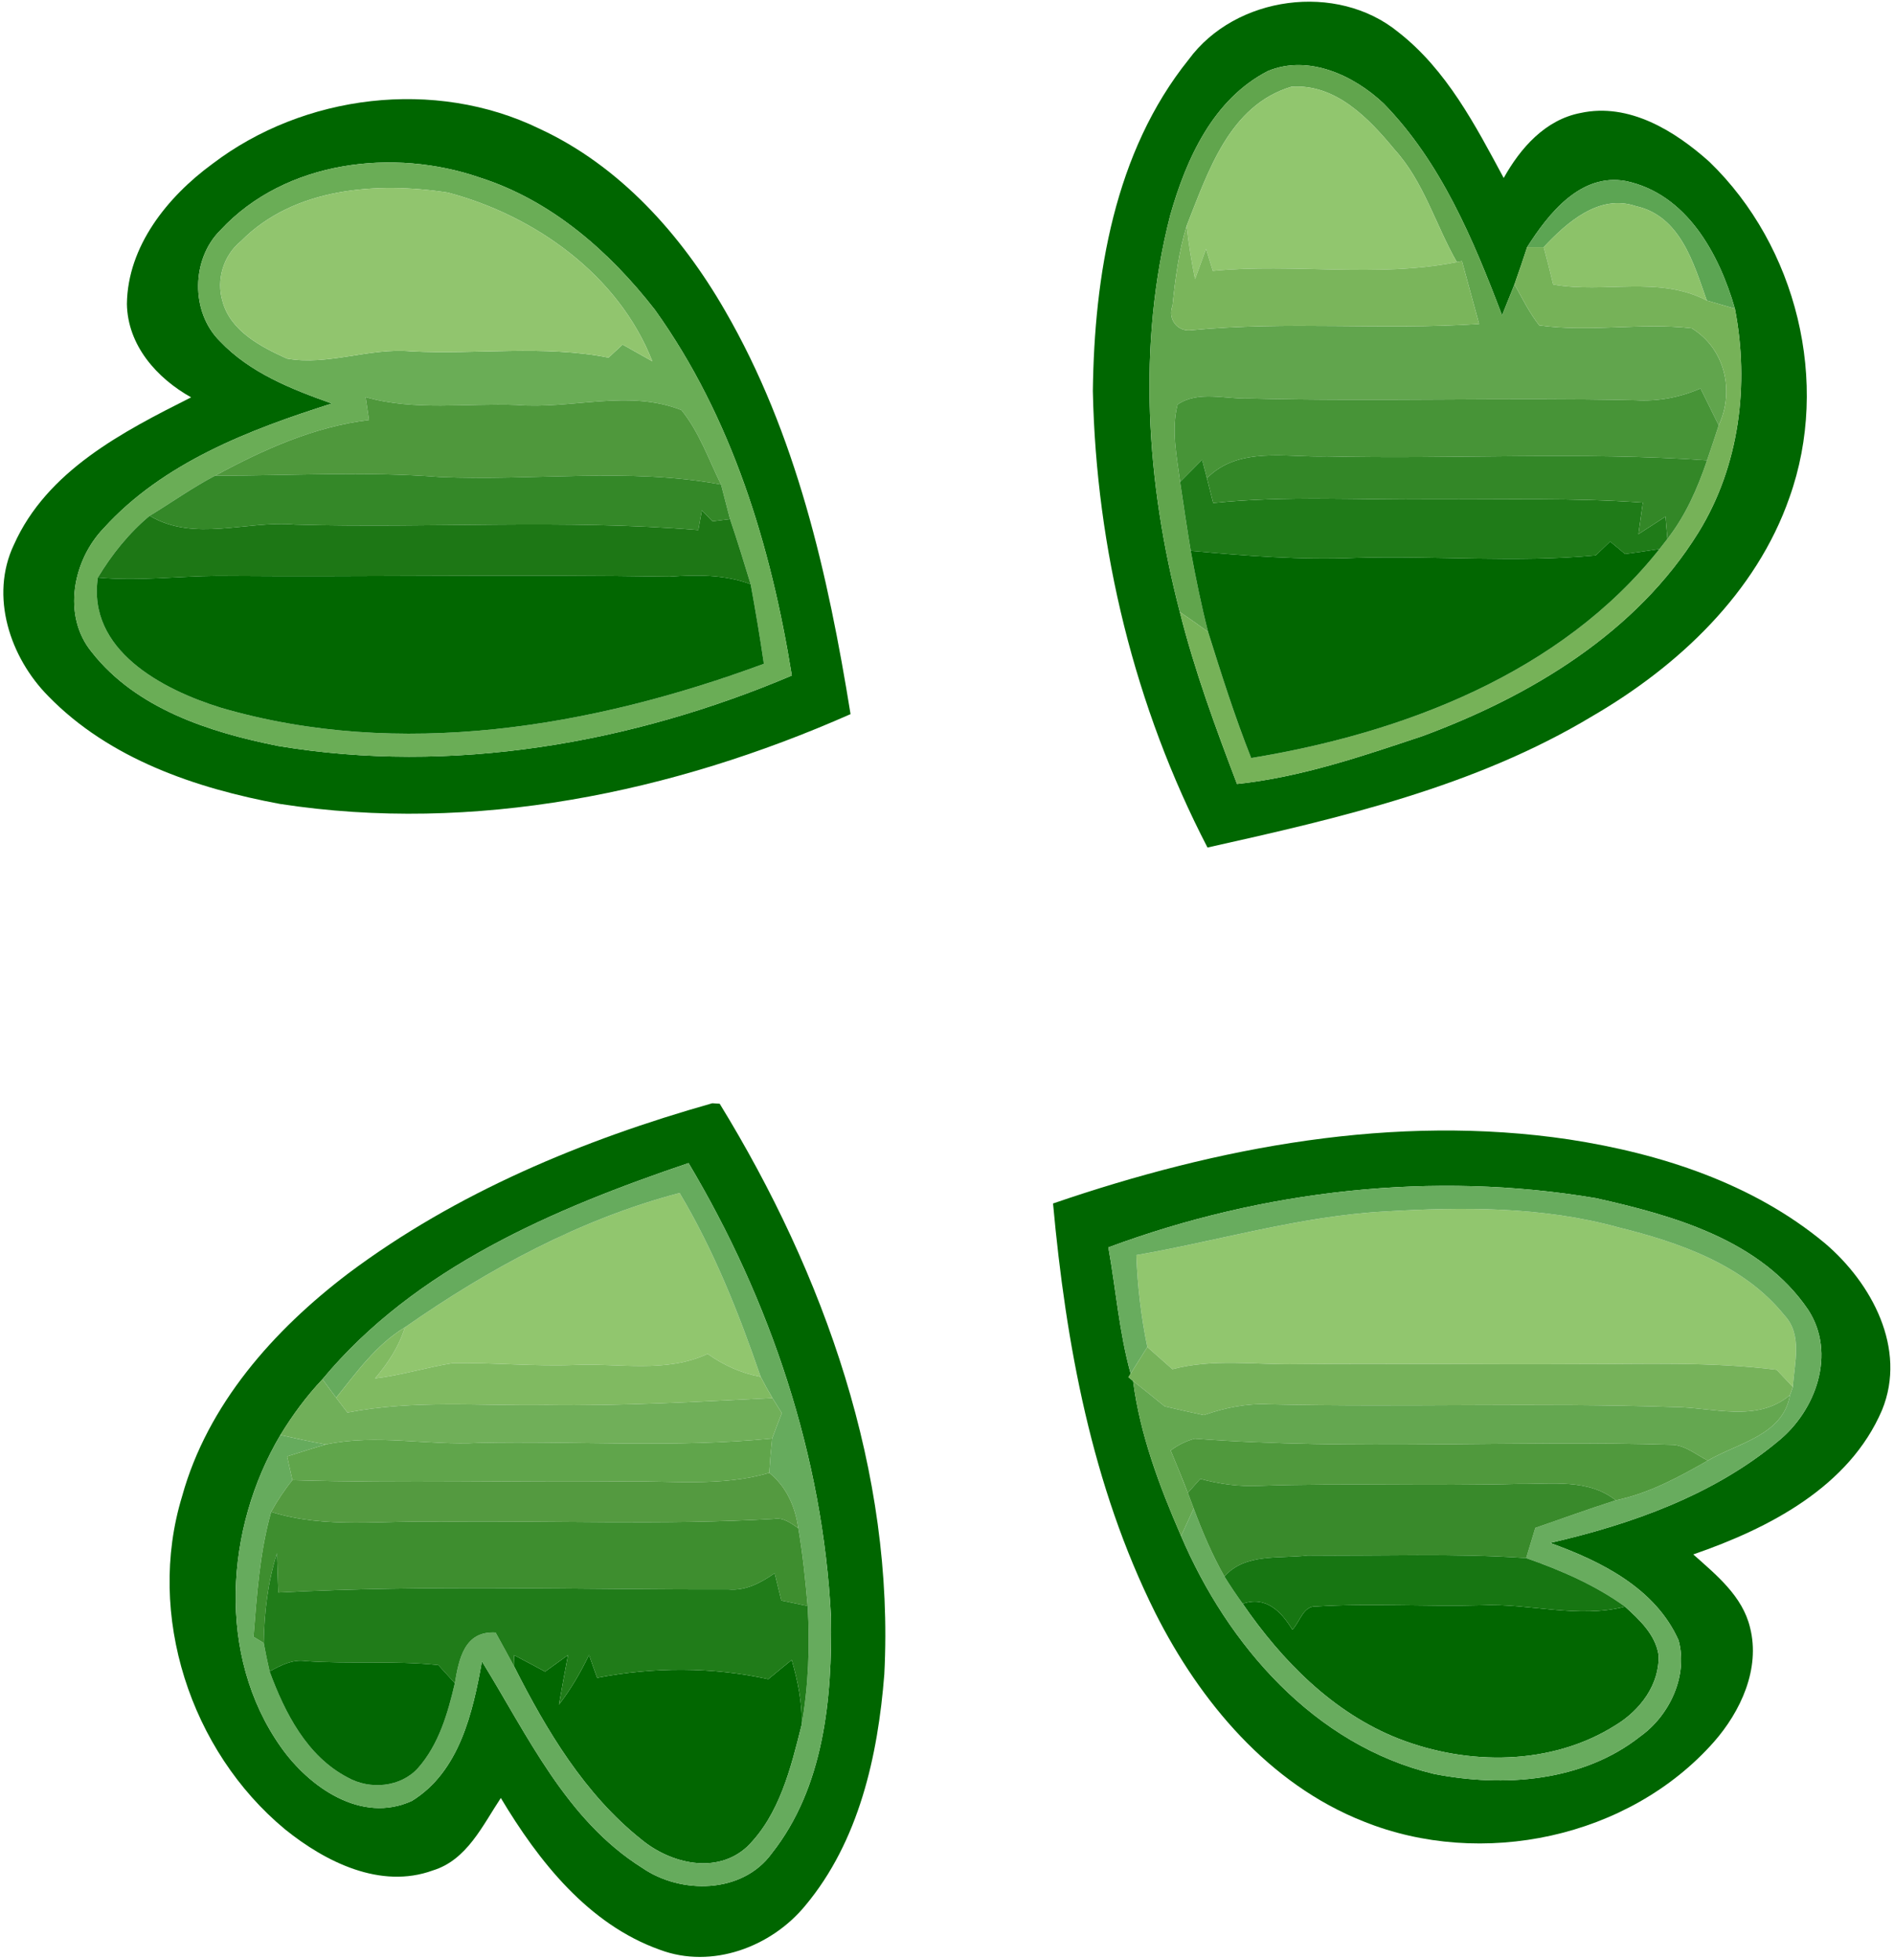<svg xmlns="http://www.w3.org/2000/svg" xmlns:xlink="http://www.w3.org/1999/xlink" width="493" height="510" version="1.1" viewBox="0 0 493 510"><title>4chan</title><desc>Created with Sketch.</desc><g id="Page-1" fill="none" fill-rule="evenodd" stroke="none" stroke-width="1"><g id="4chan" transform="translate(-1, -1)"><g id="#006701ff" fill="#006701" transform="translate(283.608, 0)"><path id="Shape" d="M26.78,16.515 C38.952,-0.1 65.38,-3.715 81.368,9.362 C93.942,19.175 101.396,33.556 108.8,47.31 C113.142,39.529 119.617,32.151 128.803,30.394 C141.402,27.658 153.349,35.037 162.359,43.118 C185.073,65.079 193.857,100.543 183.191,130.409 C174.532,155.307 154.202,174.356 131.865,187.332 C101.296,205.729 66.133,213.835 31.699,221.515 C12.775,185.048 2.711,143.837 1.857,102.751 C2.234,72.709 7.429,40.584 26.78,16.515 L26.78,16.515 Z M47.485,19.451 C33.18,26.755 26.152,42.34 21.986,57.048 C13.327,90.805 15.787,126.745 24.496,160.226 C28.336,175.511 33.782,190.268 39.379,204.976 C56.019,203.219 71.906,197.773 87.693,192.502 C115.853,182.086 143.36,165.597 159.498,139.52 C170.165,122.253 172.8,101.07 168.985,81.318 C164.869,67.012 156.411,51.451 140.624,48.113 C128.853,45.929 120.471,56.546 114.899,65.305 C113.845,68.543 112.74,71.755 111.611,74.968 C110.532,77.653 109.453,80.364 108.373,83.049 C100.894,63.373 92.511,43.269 77.578,27.959 C69.823,20.631 58.052,15.134 47.485,19.451 L47.485,19.451 Z"/></g><g id="#61a54dff" fill="#61A54D" transform="translate(298.667, 17.569)"><path id="Shape" d="M32.427,1.882 C42.993,-2.435 54.764,3.062 62.519,10.391 C77.453,25.7 85.835,45.804 93.315,65.481 C94.394,62.795 95.473,60.085 96.552,57.399 C98.56,61.038 100.417,64.803 103.002,68.091 C116.154,69.923 129.481,67.338 142.657,68.819 C151.291,74.089 153.926,85.082 149.71,94.093 C148.104,90.88 146.547,87.693 144.966,84.505 C139.645,86.814 133.898,87.918 128.075,87.567 C94.569,86.814 61.013,87.969 27.507,87.115 C21.358,87.341 14.306,84.982 8.86,88.671 C7.153,95.322 8.659,102.174 9.512,108.825 C10.416,114.798 11.269,120.797 12.273,126.745 C13.578,133.823 15.009,140.85 16.791,147.827 C14.356,146.071 11.922,144.339 9.437,142.657 C0.728,109.176 -1.732,73.236 6.927,39.479 C11.093,24.772 18.121,9.186 32.427,1.882 L32.427,1.882 Z M38.475,5.998 C22.287,10.867 16.816,28.11 11.219,42.165 C9.161,48.916 8.257,55.969 7.529,62.996 C6.199,66.409 8.835,69.823 12.398,69.346 C37.321,66.936 62.394,69.396 87.341,67.715 C85.86,62.268 84.38,56.822 82.874,51.376 L81.544,51.627 C75.997,41.939 72.96,30.72 65.305,22.312 C58.579,14.18 49.995,5.195 38.475,5.998 L38.475,5.998 Z"/></g><g id="#91c66eff" fill="#91C66E" transform="translate(97.882, 22.588)"><path id="Shape" d="M239.26,0.979 C250.78,0.176 259.363,9.161 266.089,17.293 C273.744,25.7 276.781,36.919 282.328,46.607 C261.396,50.773 239.937,46.833 218.805,48.891 C218.227,46.984 217.625,45.076 217.048,43.169 C216.32,45.126 214.915,49.067 214.187,51.024 C213.258,46.431 212.48,41.788 212.003,37.145 C217.6,23.09 223.071,5.848 239.26,0.979 L239.26,0.979 Z"/><path id="Shape" d="M8.508,323.765 C30.318,308.53 54.212,295.58 80.013,288.803 C88.922,303.711 95.473,320.176 101.12,336.64 C96.1,335.711 91.457,333.628 87.316,330.667 C76.424,335.762 64.226,333.026 52.656,333.553 C42.089,333.955 31.548,332.9 21.007,333.076 C14.205,334.13 7.605,336.238 0.753,337.042 C4.116,333.101 6.977,328.759 8.508,323.765 L8.508,323.765 Z"/><path id="Shape" d="M198.902,304.966 C220.436,301.227 241.569,294.827 263.504,293.622 C283.834,292.417 304.64,292.292 324.417,297.763 C340.254,301.678 357.02,307.476 367.586,320.627 C372.38,325.722 370.171,333.076 369.795,339.275 C368.74,338.171 366.632,335.937 365.578,334.808 C348.386,332.649 331.018,333.352 313.725,333.327 C289.431,333.478 265.136,333.101 240.866,333.352 C229.998,333.553 218.955,331.821 208.289,334.657 C206.105,332.725 203.922,330.817 201.763,328.885 C200.132,321.004 199.203,312.998 198.902,304.966 L198.902,304.966 Z"/></g><g id="#006600ff" fill="#060" transform="translate(0, 25.098)"><path id="Shape" d="M56.245,18.573 C80.088,0.402 114.221,-3.79 141.352,9.362 C162.309,19.024 178.322,36.944 189.691,56.671 C208.289,88.747 216.546,125.44 222.394,161.707 C176.088,182.162 124.361,192.853 73.889,185.073 C51.953,181.007 29.465,173.352 13.578,157.038 C3.614,146.974 -1.732,131.012 4.618,117.635 C13.202,98.409 32.878,88.27 50.748,79.285 C41.813,74.29 34.234,65.782 34.033,55.015 C34.209,39.956 44.599,27.106 56.245,18.573 L56.245,18.573 Z M58.403,35.765 C50.748,43.294 50.573,57.123 58.253,64.678 C66.083,72.935 76.875,77.151 87.366,80.891 C65.907,87.693 43.47,96.276 27.984,113.343 C19.953,121.675 17.142,136.082 24.847,145.518 C36.442,160.326 55.642,166.45 73.412,169.989 C118.463,177.493 165.321,169.387 207.109,151.667 C201.713,118.061 191.498,84.405 171.445,56.471 C159.674,41.362 144.59,28.11 126.067,22.162 C103.504,14.306 75.219,17.644 58.403,35.765 L58.403,35.765 Z"/><path id="Shape" d="M91.658,307.225 C119.768,286.168 152.772,272.464 186.403,262.952 L188.336,263.078 C215.517,307.376 233.914,359.002 231.178,411.558 C229.522,432.74 224.577,455.002 210.623,471.693 C201.738,482.51 186.278,488.257 172.8,483.213 C154.127,476.587 141.202,460.147 131.363,443.708 C126.62,450.836 122.554,459.846 113.669,462.557 C100.041,467.526 85.71,460.348 75.194,451.865 C50.547,431.46 39.002,396.047 48.389,365.252 C55.015,341.283 72.257,321.958 91.658,307.225 L91.658,307.225 Z M84.932,334.758 C80.765,339.175 77.151,344.069 73.989,349.264 C59.583,373.509 57.349,406.689 74.064,430.381 C81.443,440.897 95.071,450.485 108.223,444.461 C120.571,436.856 124.085,421.471 126.444,408.169 C138.315,427.369 148.329,449.431 168.157,461.879 C178.246,468.831 194.259,468.656 201.889,458.115 C215.492,440.922 217.65,417.757 217.299,396.599 C215.216,354.936 201.512,314.227 180.229,278.513 C145.267,290.359 109.076,305.694 84.932,334.758 L84.932,334.758 Z"/></g><g id="#6aad56ff" fill="#6AAD56" transform="translate(20.078, 42.667)"><path id="Shape" d="M38.325,18.196 C55.14,0.075 83.426,-3.263 105.989,4.593 C124.511,10.541 139.595,23.793 151.366,38.902 C171.42,66.836 181.635,100.493 187.031,134.099 C145.242,151.818 98.384,159.925 53.333,152.42 C35.564,148.882 16.364,142.758 4.769,127.95 C-2.936,118.513 -0.125,104.107 7.906,95.774 C23.391,78.707 45.829,70.124 67.288,63.322 C56.797,59.583 46.005,55.366 38.174,47.109 C30.494,39.555 30.67,25.725 38.325,18.196 L38.325,18.196 Z M43.645,21.082 C39.078,24.772 37.145,31.147 38.852,36.769 C40.96,44.499 48.841,48.565 55.592,51.627 C66.359,53.534 77.001,48.765 87.868,49.744 C105.01,50.648 122.353,48.038 139.319,51.376 C140.223,50.522 142.055,48.841 142.984,47.987 C145.544,49.443 148.129,50.899 150.714,52.329 C141.955,29.942 120.195,14.431 97.481,8.433 C79.059,5.622 57.475,7.078 43.645,21.082 L43.645,21.082 Z M76.097,61.666 C76.398,63.649 76.675,65.631 76.976,67.614 C62.72,69.321 49.443,75.319 36.919,82.096 C31.021,85.183 25.575,89.073 19.878,92.536 C14.456,97.054 10.039,102.576 6.4,108.599 C3.564,127.473 23.191,137.738 38.275,142.431 C84.856,156.085 135.053,147.551 179.752,131.037 C178.748,124.11 177.569,117.208 176.314,110.331 C174.582,104.659 172.85,99.012 170.943,93.39 C170.165,90.403 169.387,87.416 168.609,84.405 C165.371,77.854 162.936,70.751 158.293,65.029 C144.414,59.558 129.732,64.878 115.426,63.699 C102.3,63.197 88.922,65.305 76.097,61.666 L76.097,61.666 Z"/></g><g id="#5ca553ff" fill="#5CA553" transform="translate(396.549, 47.686)"><path id="Shape" d="M1.958,17.619 C7.529,8.86 15.912,-1.757 27.683,0.427 C43.47,3.765 51.928,19.325 56.044,33.631 C54.212,33.104 50.547,32.025 48.715,31.498 C45.302,21.81 41.813,9.487 30.268,6.952 C20.681,3.715 12.323,11.169 6.275,17.619 L1.958,17.619 L1.958,17.619 Z"/></g><g id="#91c56eff" fill="#91C56E" transform="translate(57.725, 47.686)"><path id="Shape" d="M5.998,16.063 C19.827,2.058 41.412,0.602 59.834,3.413 C82.547,9.412 104.307,24.922 113.067,47.31 C110.482,45.879 107.896,44.424 105.336,42.968 C104.408,43.821 102.576,45.503 101.672,46.356 C84.706,43.018 67.363,45.628 50.221,44.725 C39.354,43.746 28.712,48.515 17.945,46.607 C11.194,43.545 3.313,39.479 1.205,31.749 C-0.502,26.127 1.431,19.752 5.998,16.063 L5.998,16.063 Z"/></g><g id="#8cc269ff" fill="#8CC269" transform="translate(401.569, 52.706)"><path id="Shape" d="M1.255,12.599 C7.304,6.149 15.661,-1.305 25.249,1.933 C36.794,4.467 40.282,16.791 43.696,26.478 C31.096,19.928 17.067,24.722 3.715,22.312 C2.936,19.049 2.133,15.812 1.255,12.599 L1.255,12.599 Z"/></g><g id="#7ab55bff" fill="#7AB55B" transform="translate(303.686, 57.725)"><path id="Shape" d="M2.51,22.839 C3.238,15.812 4.141,8.759 6.199,2.008 C6.676,6.651 7.454,11.294 8.383,15.887 C9.111,13.929 10.516,9.989 11.244,8.031 C11.821,9.939 12.424,11.846 13.001,13.754 C34.133,11.696 55.592,15.636 76.524,11.47 L77.854,11.219 C79.36,16.665 80.841,22.111 82.322,27.558 C57.374,29.239 32.301,26.78 7.379,29.189 C3.815,29.666 1.18,26.253 2.51,22.839 L2.51,22.839 Z"/></g><g id="#76b258ff" fill="#76B258" transform="translate(306.196, 65.255)"><path id="Shape" d="M92.311,0.05 L96.627,0.05 C97.506,3.263 98.309,6.5 99.087,9.763 C112.439,12.173 126.469,7.379 139.068,13.929 C140.9,14.456 144.565,15.536 146.397,16.063 C150.212,35.815 147.576,56.998 136.91,74.265 C120.772,100.342 93.264,116.831 65.104,127.247 C49.318,132.518 33.431,137.964 16.791,139.721 C11.194,125.013 5.747,110.256 1.907,94.971 C4.392,96.653 6.827,98.384 9.261,100.141 C12.725,111.184 16.213,122.202 20.48,132.969 C60.035,126.494 101.145,110.883 126.77,78.582 C127.272,77.929 128.301,76.599 128.828,75.947 C133.572,69.873 136.684,62.77 139.144,55.517 C140.198,52.48 141.202,49.443 142.18,46.406 C146.397,37.396 143.762,26.403 135.128,21.133 C121.951,19.652 108.624,22.237 95.473,20.405 C92.888,17.117 91.031,13.352 89.023,9.713 C90.152,6.5 91.256,3.288 92.311,0.05 L92.311,0.05 Z"/></g><g id="#479437ff" fill="#479437" transform="translate(306.196, 100.392)"><path id="Shape" d="M120.546,4.744 C126.369,5.095 132.116,3.991 137.437,1.682 C139.018,4.869 140.574,8.056 142.18,11.269 C141.202,14.306 140.198,17.343 139.144,20.38 C106.215,18.071 73.161,20.129 40.182,19.351 C29.641,19.702 17.293,16.64 8.96,25.023 C8.659,23.818 8.031,21.434 7.705,20.229 C5.798,22.136 3.89,24.069 1.983,26.002 C1.129,19.351 -0.376,12.499 1.33,5.848 C6.776,2.158 13.829,4.518 19.978,4.292 C53.484,5.145 87.04,3.991 120.546,4.744 L120.546,4.744 Z"/></g><g id="#4f983cff" fill="#4F983C" transform="translate(55.216, 102.902)"><path id="Shape" d="M40.96,1.431 C53.785,5.07 67.162,2.962 80.289,3.464 C94.595,4.643 109.277,-0.678 123.156,4.794 C127.799,10.516 130.234,17.619 133.471,24.169 C109.402,19.677 84.605,23.291 60.235,22.212 C40.759,20.681 21.283,21.885 1.782,21.86 C14.306,15.084 27.583,9.085 41.838,7.379 C41.537,5.396 41.261,3.413 40.96,1.431 L40.96,1.431 Z"/></g><g id="#1f7b18ff" fill="#1F7B18" transform="translate(306.196, 120.471)"><path id="Shape" d="M1.983,5.923 C3.89,3.991 5.798,2.058 7.705,0.151 C8.031,1.355 8.659,3.74 8.96,4.944 C9.362,6.551 10.19,9.788 10.591,11.395 C29.591,9.437 48.715,10.667 67.79,10.441 C86.011,10.541 104.232,9.989 122.428,11.294 C122.027,14.03 121.65,16.765 121.274,19.501 C123.608,17.97 125.967,16.439 128.326,14.933 C128.452,16.364 128.703,19.275 128.828,20.731 C128.301,21.384 127.272,22.714 126.77,23.366 C123.784,23.843 120.797,24.27 117.81,24.671 C116.505,23.592 115.2,22.513 113.92,21.434 C112.991,22.337 111.109,24.119 110.18,25.023 C89.399,27.005 68.518,25.048 47.686,25.675 C33.33,26.278 19.024,25.148 4.744,23.843 C3.74,17.895 2.886,11.896 1.983,5.923 L1.983,5.923 Z"/></g><g id="#338727ff" fill="#338727" transform="translate(313.725, 117.961)"><path id="Shape" d="M1.431,7.454 C9.763,-0.929 22.111,2.133 32.653,1.782 C65.631,2.56 98.685,0.502 131.614,2.811 C129.155,10.064 126.042,17.167 121.299,23.241 C121.173,21.785 120.922,18.874 120.797,17.443 C118.438,18.949 116.078,20.48 113.744,22.011 C114.121,19.275 114.497,16.54 114.899,13.804 C96.703,12.499 78.482,13.051 60.26,12.951 C41.186,13.176 22.061,11.947 3.062,13.904 C2.66,12.298 1.832,9.06 1.431,7.454 L1.431,7.454 Z"/></g><g id="#348828ff" fill="#348828" transform="translate(37.647, 122.98)"><path id="Shape" d="M19.351,1.782 C38.852,1.807 58.328,0.602 77.804,2.133 C102.174,3.213 126.971,-0.402 151.04,4.091 C151.818,7.103 152.596,10.089 153.374,13.076 C152.245,13.227 149.961,13.503 148.806,13.653 C148.129,12.925 146.748,11.52 146.045,10.792 C145.82,12.097 145.343,14.657 145.117,15.937 C110.205,13.051 75.118,15.511 40.132,14.507 C27.507,13.377 14.005,19.15 2.309,12.223 C8.006,8.759 13.453,4.869 19.351,1.782 L19.351,1.782 Z"/></g><g id="#1d7715ff" fill="#1D7715" transform="translate(25.098, 133.02)"><path id="Shape" d="M158.595,0.753 C159.297,1.481 160.678,2.886 161.355,3.614 C162.51,3.464 164.794,3.187 165.923,3.037 C167.831,8.659 169.562,14.306 171.294,19.978 C164.518,17.443 157.289,17.518 150.187,18.02 C110.984,17.393 71.755,18.121 32.552,17.82 C22.162,17.895 11.771,19.225 1.38,18.246 C5.02,12.223 9.437,6.701 14.858,2.184 C26.554,9.111 40.056,3.338 52.681,4.467 C87.667,5.471 122.755,3.012 157.666,5.898 C157.892,4.618 158.369,2.058 158.595,0.753 L158.595,0.753 Z"/></g><g id="#026701ff" fill="#026701" transform="translate(25.098, 140.549)"><path id="Shape" d="M395.018,1.355 C396.298,2.435 397.603,3.514 398.908,4.593 C401.895,4.191 404.882,3.765 407.868,3.288 C382.243,35.589 341.133,51.2 301.578,57.675 C297.311,46.908 293.823,35.89 290.359,24.847 C288.577,17.87 287.147,10.842 285.842,3.765 C300.122,5.07 314.428,6.199 328.784,5.597 C349.616,4.969 370.497,6.927 391.278,4.944 C392.207,4.041 394.089,2.259 395.018,1.355 L395.018,1.355 Z"/><path id="Shape" d="M150.187,10.491 C157.289,9.989 164.518,9.914 171.294,12.449 C172.549,19.325 173.729,26.227 174.733,33.155 C130.033,49.669 79.837,58.202 33.255,44.549 C18.171,39.856 -1.456,29.591 1.38,10.717 C11.771,11.696 22.162,10.365 32.552,10.29 C71.755,10.591 110.984,9.864 150.187,10.491 L150.187,10.491 Z"/><path id="Shape" d="M299.369,277.71 C305.418,275.627 309.409,279.718 312.295,284.461 C314.303,282.428 315.081,278.187 318.544,278.413 C332.825,277.534 347.156,278.513 361.462,278.111 C373.936,277.509 386.535,281.675 398.883,278.463 C402.648,281.876 406.789,285.716 407.617,291.012 C407.944,298.717 402.824,305.418 396.524,309.258 C379.784,319.9 357.948,319.875 339.878,312.797 C322.836,306.071 309.584,292.543 299.369,277.71 L299.369,277.71 Z"/><path id="Shape" d="M109.704,291.087 C112.389,292.493 115.1,293.923 117.785,295.379 C119.768,293.948 121.776,292.493 123.758,291.062 C122.955,295.354 122.127,299.671 121.399,303.962 C124.486,299.972 127.021,295.58 129.23,291.037 C129.907,293.02 130.635,295.002 131.338,296.985 C146.045,294.149 161.23,294.124 175.887,297.336 C177.895,295.68 179.928,293.998 181.986,292.342 C183.567,297.864 184.772,303.536 184.546,309.308 C181.76,320.427 178.824,332.574 170.416,340.907 C162.435,348.285 150.413,345.324 142.808,339.024 C128.1,327.304 118.187,310.739 109.804,294.174 L109.704,291.087 L109.704,291.087 Z"/></g><g id="#006601ff" fill="#006601" transform="translate(273.569, 293.647)"><path id="Shape" d="M1.531,20.48 C44.474,5.747 90.478,-2.936 135.831,3.815 C159.649,7.479 183.667,15.209 202.441,30.82 C214.613,41.161 223.849,58.253 217.324,74.215 C208.765,94.268 187.758,105.035 168.182,111.787 C174.18,117.133 181.007,122.629 182.965,130.836 C185.675,141.553 180.53,152.646 173.528,160.602 C151.416,185.575 113.067,193.656 82.347,181.258 C57.725,171.545 39.805,150.111 28.135,126.971 C11.645,93.917 4.869,56.973 1.531,20.48 L1.531,20.48 Z M15.937,31.9 C17.895,42.842 18.748,53.986 21.735,64.753 L21.158,65.682 L22.362,66.66 C24.195,80.69 29.239,94.067 34.861,106.993 C46.984,135.379 69.622,161.456 100.643,168.885 C118.789,172.449 139.42,170.968 154.403,159.122 C162.033,153.675 166.852,143.385 164.367,134.149 C158.344,120.596 144.163,113.544 130.911,108.8 C152.019,103.956 173.377,96.376 190.218,82.372 C200.107,74.416 205.503,59.482 198.074,48.113 C185.776,29.992 163.087,23.617 142.833,19.1 C100.493,11.947 56.119,16.966 15.937,31.9 L15.937,31.9 Z"/></g><g id="#66ab5dff" fill="#66AB5D" transform="translate(60.235, 301.176)"><path id="Shape" d="M24.696,58.679 C48.841,29.616 85.032,14.281 119.994,2.435 C141.277,38.149 154.98,78.858 157.064,120.521 C157.415,141.678 155.256,164.844 141.653,182.036 C134.024,192.577 118.011,192.753 107.922,185.801 C88.094,173.352 78.08,151.291 66.209,132.091 C63.849,145.393 60.336,160.778 47.987,168.383 C34.836,174.406 21.208,164.819 13.829,154.303 C-2.886,130.61 -0.653,97.431 13.754,73.186 C17.694,74.064 21.635,74.943 25.6,75.645 C22.212,76.624 18.849,77.704 15.485,78.758 C15.937,80.816 16.414,82.874 16.866,84.932 C14.758,87.517 12.951,90.278 11.344,93.189 C8.358,103.755 7.63,114.773 6.751,125.691 C7.404,126.093 8.734,126.896 9.412,127.297 C9.864,129.757 10.365,132.242 10.943,134.701 C14.908,145.468 20.656,156.762 31.247,162.284 C36.995,165.547 45.001,164.869 49.544,159.875 C54.99,153.725 57.324,145.594 59.156,137.763 C60.235,131.438 61.641,124.11 69.773,124.587 C71.404,127.548 73.06,130.535 74.667,133.547 C83.049,150.111 92.963,166.676 107.671,178.397 C115.275,184.696 127.297,187.658 135.278,180.279 C143.686,171.947 146.623,159.799 149.409,148.681 C151.216,138.466 151.592,128.025 150.99,117.685 C150.413,110.908 149.71,104.132 148.555,97.431 C147.777,91.834 145.468,86.638 141.001,83.024 C141.176,80.038 141.427,77.051 141.754,74.089 C142.557,71.881 143.41,69.672 144.264,67.489 C143.661,66.51 142.431,64.552 141.829,63.573 C140.75,61.766 139.721,59.909 138.767,58.052 C133.12,41.587 126.569,25.123 117.66,10.215 C91.859,16.991 67.965,29.942 46.155,45.176 C38.701,49.694 33.606,56.847 28.26,63.498 C27.357,62.293 25.575,59.884 24.696,58.679 L24.696,58.679 Z"/></g><g id="#68ac5eff" fill="#68AC5E" transform="translate(288.627, 308.706)"><path id="Shape" d="M0.878,16.841 C41.06,1.907 85.434,-3.112 127.774,4.041 C148.028,8.558 170.717,14.933 183.015,33.054 C190.444,44.424 185.048,59.357 175.159,67.313 C158.318,81.318 136.96,88.897 115.853,93.741 C129.104,98.485 143.285,105.537 149.308,119.09 C151.793,128.326 146.974,138.616 139.344,144.063 C124.361,155.909 103.73,157.39 85.584,153.826 C54.563,146.397 31.925,120.32 19.802,91.934 C20.631,90.127 22.262,86.563 23.09,84.781 C25.349,90.83 27.884,96.828 31.096,102.475 C32.577,104.885 34.184,107.244 35.84,109.553 C46.055,124.386 59.307,137.914 76.348,144.64 C94.419,151.718 116.254,151.743 132.995,141.101 C139.294,137.261 144.414,130.56 144.088,122.855 C143.26,117.559 139.118,113.719 135.354,110.306 C127.548,104.684 118.638,100.844 109.628,97.682 C110.406,95.071 111.209,92.436 112.013,89.826 C118.99,87.416 125.917,84.882 132.944,82.648 C141.578,80.866 149.333,76.624 156.913,72.307 C164.744,67.715 176.489,65.757 178.296,55.266 L179.049,53.158 C179.426,46.958 181.635,39.605 176.841,34.51 C166.275,21.358 149.509,15.561 133.672,11.645 C113.895,6.174 93.089,6.3 72.759,7.504 C50.824,8.709 29.691,15.109 8.157,18.849 C8.458,26.88 9.387,34.886 11.018,42.767 C9.939,44.499 7.755,47.962 6.676,49.694 C3.689,38.927 2.836,27.784 0.878,16.841 L0.878,16.841 Z"/></g><g id="#80ba61ff" fill="#80BA61" transform="translate(87.843, 346.353)"><path id="Shape" d="M0.653,18.322 C5.998,11.671 11.093,4.518 18.547,0 C17.016,4.995 14.155,9.336 10.792,13.277 C17.644,12.474 24.245,10.365 31.046,9.311 C41.587,9.136 52.129,10.19 62.695,9.788 C74.265,9.261 86.463,11.997 97.355,6.902 C101.496,9.864 106.14,11.947 111.159,12.875 C112.113,14.733 113.142,16.59 114.221,18.397 C94.62,19.351 75.018,20.505 55.391,20.204 C38.124,20.48 20.681,18.824 3.589,22.162 C2.861,21.208 1.38,19.3 0.653,18.322 L0.653,18.322 Z"/></g><g id="#76b25aff" fill="#76B25A" transform="translate(293.647, 351.373)"><path id="Shape" d="M5.998,0.1 C8.157,2.033 10.34,3.94 12.524,5.873 C23.191,3.037 34.234,4.769 45.101,4.568 C69.371,4.317 93.666,4.693 117.961,4.543 C135.253,4.568 152.621,3.865 169.813,6.024 C170.867,7.153 172.976,9.387 174.03,10.491 L173.277,12.599 C164.668,19.903 153.048,15.736 142.958,15.711 C107.871,14.532 72.734,15.812 37.647,15.009 C31.849,14.733 26.152,15.887 20.706,17.82 C17.318,17.092 13.904,16.339 10.516,15.536 C7.78,13.302 5.045,11.118 2.284,8.935 L1.079,7.956 L1.656,7.027 C2.736,5.296 4.919,1.832 5.998,0.1 L5.998,0.1 Z"/></g><g id="#70af59ff" fill="#70AF59" transform="translate(72.784, 358.902)"><path id="Shape" d="M1.205,15.46 C4.367,10.265 7.981,5.371 12.147,0.954 C13.026,2.158 14.808,4.568 15.711,5.773 C16.439,6.751 17.92,8.659 18.648,9.613 C35.74,6.275 53.183,7.931 70.45,7.655 C90.077,7.956 109.678,6.802 129.28,5.848 C129.882,6.827 131.112,8.784 131.715,9.763 C130.861,11.947 130.008,14.155 129.205,16.364 C103.831,18.874 78.281,16.966 52.806,17.518 C39.555,18.246 26.202,15.134 13.051,17.92 C9.085,17.217 5.145,16.339 1.205,15.46 L1.205,15.46 Z"/></g><g id="#64a750ff" fill="#64A750" transform="translate(293.647, 358.902)"><path id="Shape" d="M2.284,1.405 C5.045,3.589 7.78,5.773 10.516,8.006 C13.904,8.809 17.318,9.562 20.706,10.29 C26.152,8.358 31.849,7.203 37.647,7.479 C72.734,8.282 107.871,7.002 142.958,8.182 C153.048,8.207 164.668,12.373 173.277,5.07 C171.47,15.561 159.724,17.518 151.893,22.111 C148.957,20.656 146.296,18.322 142.933,18.02 C101.446,16.715 59.758,19.551 18.347,16.414 C16.088,17.016 14.005,18.045 12.072,19.476 C13.603,23.14 15.109,26.805 16.54,30.519 C16.916,31.548 17.694,33.556 18.071,34.585 C17.242,36.367 15.611,39.931 14.783,41.738 C9.161,28.813 4.116,15.435 2.284,1.405 L2.284,1.405 Z"/></g><g id="#60a54bff" fill="#60A54B" transform="translate(75.294, 373.961)"><path id="Shape" d="M10.541,2.861 C23.693,0.075 37.045,3.187 50.296,2.46 C75.771,1.907 101.321,3.815 126.695,1.305 C126.369,4.267 126.118,7.253 125.942,10.24 C113.569,13.904 100.568,12.273 87.868,12.474 C59.181,12.198 30.494,13.026 1.807,12.147 C1.355,10.089 0.878,8.031 0.427,5.973 C3.79,4.919 7.153,3.84 10.541,2.861 L10.541,2.861 Z"/></g><g id="#50993dff" fill="#50993D" transform="translate(303.686, 373.961)"><path id="Shape" d="M8.307,1.355 C49.719,4.493 91.407,1.656 132.894,2.962 C136.257,3.263 138.918,5.597 141.854,7.053 C134.275,11.369 126.519,15.611 117.885,17.393 C110.707,11.696 101.245,13.252 92.762,13.126 C70.199,13.729 47.636,12.85 25.073,13.628 C19.903,13.879 14.733,13.176 9.738,11.821 C8.91,12.725 7.304,14.557 6.5,15.46 C5.07,11.746 3.564,8.082 2.033,4.417 C3.965,2.987 6.049,1.958 8.307,1.355 L8.307,1.355 Z"/></g><g id="#549a40ff" fill="#549A40" transform="translate(70.275, 384)"><path id="Shape" d="M92.888,2.435 C105.587,2.234 118.588,3.865 130.962,0.201 C135.429,3.815 137.738,9.01 138.516,14.607 C136.584,13.302 134.601,11.721 132.116,12.198 C103.178,13.854 74.165,12.549 45.176,12.925 C30.544,12.474 15.536,14.858 1.305,10.365 C2.911,7.454 4.718,4.693 6.827,2.108 C35.514,2.987 64.201,2.158 92.888,2.435 L92.888,2.435 Z"/></g><g id="#398a2bff" fill="#398A2B" transform="translate(308.706, 384)"><path id="Shape" d="M4.718,1.782 C9.713,3.137 14.883,3.84 20.053,3.589 C42.616,2.811 65.18,3.689 87.743,3.087 C96.226,3.213 105.688,1.656 112.866,7.354 C105.838,9.587 98.911,12.122 91.934,14.532 C91.131,17.142 90.328,19.777 89.55,22.387 C70.626,21.082 51.627,21.911 32.678,21.71 C25.449,22.613 16.364,21.032 11.018,27.181 C7.805,21.534 5.271,15.536 3.012,9.487 C2.635,8.458 1.857,6.45 1.481,5.421 C2.284,4.518 3.89,2.685 4.718,1.782 L4.718,1.782 Z"/></g><g id="#3e8e2fff" fill="#3E8E2F" transform="translate(65.255, 394.039)"><path id="Shape" d="M6.325,0.326 C20.555,4.819 35.564,2.435 50.196,2.886 C79.184,2.51 108.198,3.815 137.136,2.158 C139.62,1.682 141.603,3.263 143.536,4.568 C144.69,11.269 145.393,18.045 145.97,24.822 C143.686,24.345 141.402,23.868 139.118,23.391 C138.541,21.007 137.964,18.648 137.387,16.289 C133.823,18.748 129.882,20.907 125.39,20.505 C86.312,20.605 47.209,19.25 8.182,21.308 C8.056,17.895 7.931,14.482 7.831,11.068 C5.446,18.623 4.518,26.529 4.392,34.435 C3.715,34.033 2.384,33.23 1.732,32.828 C2.61,21.911 3.338,10.893 6.325,0.326 L6.325,0.326 Z"/></g><g id="#207c19ff" fill="#207C19" transform="translate(67.765, 404.078)"><path id="Shape" d="M1.882,24.395 C2.008,16.489 2.936,8.584 5.321,1.029 C5.421,4.442 5.547,7.856 5.672,11.269 C44.7,9.211 83.802,10.566 122.88,10.466 C127.373,10.867 131.313,8.709 134.877,6.249 C135.454,8.609 136.031,10.968 136.609,13.352 C138.893,13.829 141.176,14.306 143.46,14.783 C144.063,25.123 143.686,35.564 141.879,45.779 C142.105,40.006 140.9,34.334 139.319,28.813 C137.261,30.469 135.228,32.151 133.22,33.807 C118.563,30.595 103.379,30.62 88.671,33.456 C87.969,31.473 87.241,29.49 86.563,27.507 C84.355,32.05 81.82,36.442 78.733,40.433 C79.46,36.141 80.289,31.824 81.092,27.533 C79.109,28.963 77.101,30.419 75.118,31.849 C72.433,30.394 69.722,28.963 67.037,27.558 L67.137,30.645 C65.531,27.633 63.875,24.646 62.243,21.685 C54.111,21.208 52.706,28.536 51.627,34.861 C50.547,33.682 48.389,31.322 47.335,30.143 C35.89,28.938 24.32,29.917 12.825,29.114 C9.387,28.587 6.3,30.218 3.413,31.799 C2.836,29.34 2.334,26.855 1.882,24.395 L1.882,24.395 Z"/></g><g id="#177612ff" fill="#177612" transform="translate(318.745, 404.078)"><path id="Shape" d="M0.979,7.103 C6.325,0.954 15.41,2.535 22.638,1.631 C41.587,1.832 60.587,1.004 79.511,2.309 C88.521,5.471 97.431,9.311 105.236,14.933 C92.888,18.146 80.289,13.98 67.815,14.582 C53.509,14.984 39.178,14.005 24.897,14.883 C21.434,14.657 20.656,18.899 18.648,20.932 C15.762,16.188 11.771,12.097 5.722,14.18 C4.066,11.871 2.46,9.512 0.979,7.103 L0.979,7.103 Z"/></g><g id="#026703ff" fill="#026703" transform="translate(70.275, 431.686)"><path id="Shape" d="M0.904,4.191 C3.79,2.61 6.877,0.979 10.315,1.506 C21.81,2.309 33.38,1.33 44.825,2.535 C45.879,3.715 48.038,6.074 49.117,7.253 C47.285,15.084 44.951,23.216 39.504,29.365 C34.962,34.359 26.955,35.037 21.208,31.774 C10.616,26.253 4.869,14.958 0.904,4.191 L0.904,4.191 Z"/></g></g></g></svg>